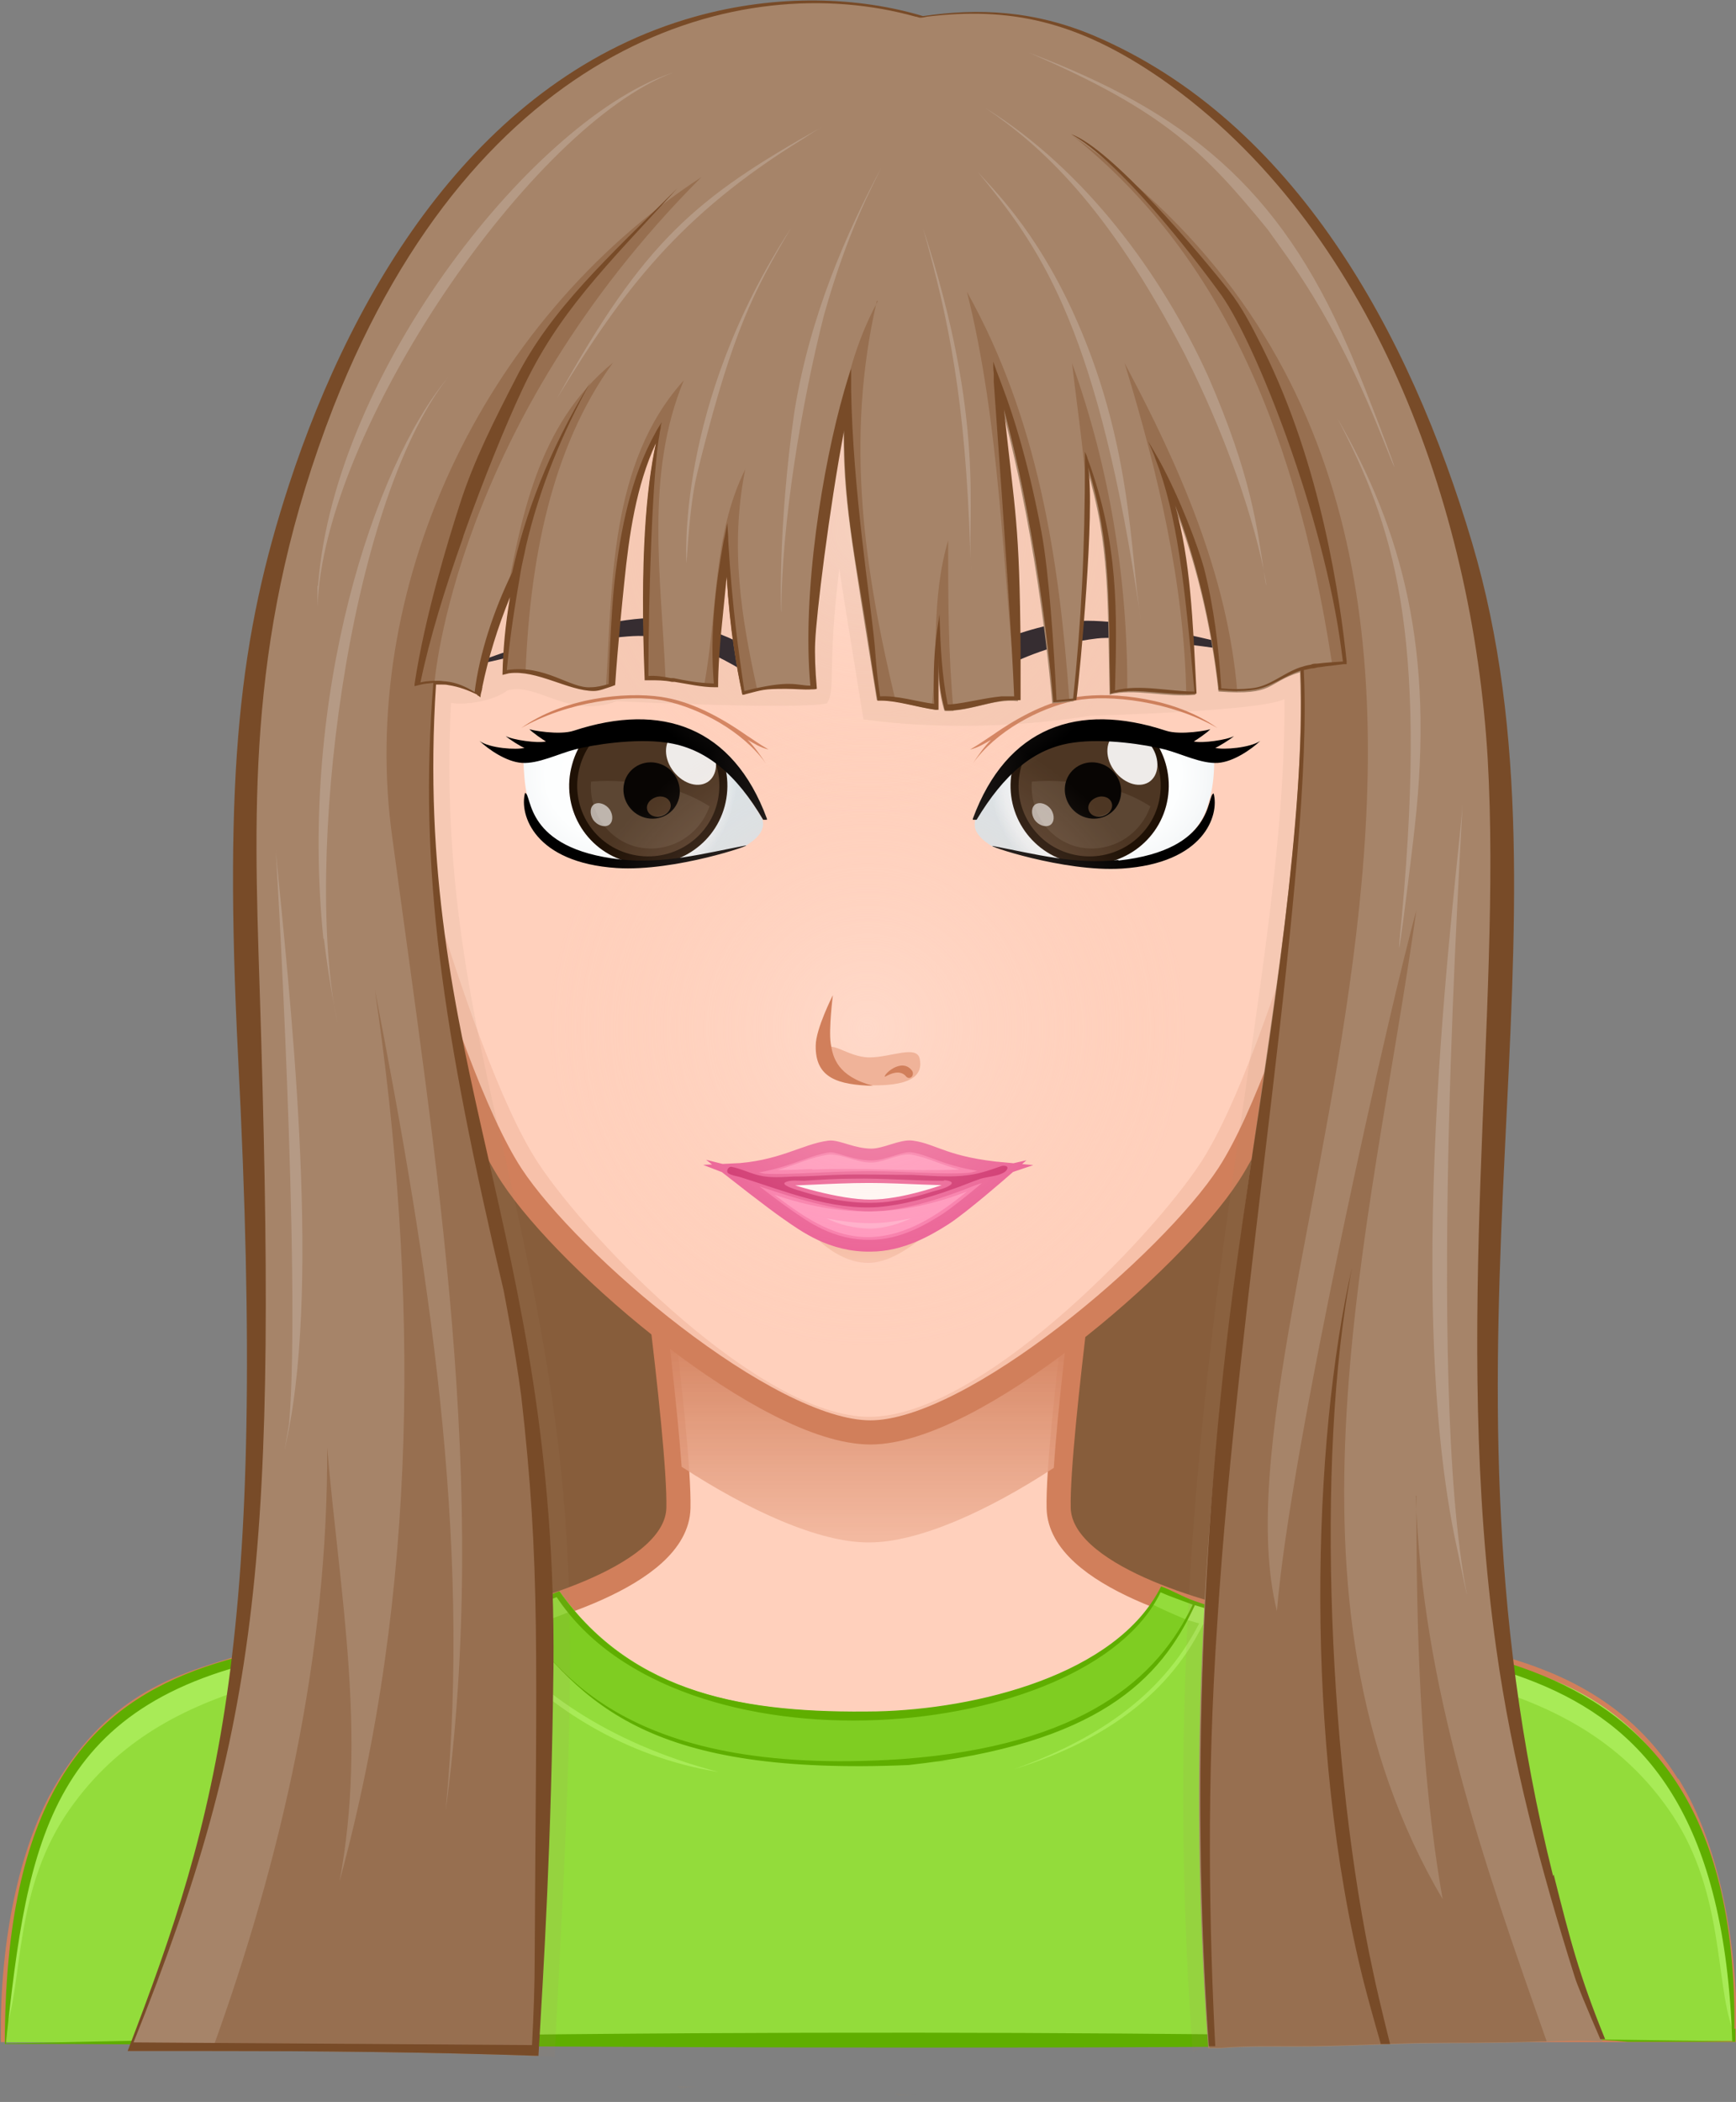 <?xml version="1.0" encoding="utf-8"?>
<!-- Generator: Adobe Illustrator 28.1.0, SVG Export Plug-In . SVG Version: 6.00 Build 0)  -->
<svg version="1.1" id="Capa_1" xmlns="http://www.w3.org/2000/svg" xmlns:xlink="http://www.w3.org/1999/xlink" x="0px" y="0px"
	 viewBox="0 0 323.7 391.8" style="enable-background:new 0 0 323.7 391.8;" xml:space="preserve" preserveAspectRatio="none">
<rect x="0" y="0" width="323.7" height="391.8" fill="#808080" stroke="none"/>
<style type="text/css">
	.st0{fill:#875D3B;}
	.st1{fill:#FFD0BC;}
	.st2{fill:#FFE2D6;}
	.st3{fill:#F0B399;}
	.st4{fill:none;stroke:#D17F5B;stroke-width:4.5;stroke-miterlimit:12;}
	.st5{fill:url(#SvgjsPath2980_00000133496972352311954820000008680761780449042610_);}
	.st6{fill:#93DC3B;}
	.st7{fill:#A8EB57;}
	.st8{fill:#7FCD22;}
	.st9{fill:#5FAE00;}
	.st10{fill:#F7C1AA;}
	.st11{fill:url(#SvgjsPath5101_00000180337528648772802040000007264856495427201436_);}
	.st12{fill:#FFFFFF;}
	.st13{fill:#F771A9;stroke:#E85391;stroke-width:2.2;stroke-miterlimit:12;}
	.st14{fill:#C92066;}
	.st15{fill:#FF8EBD;}
	.st16{fill:#FFA8CC;}
	.st17{fill:url(#SvgjsPath4585_00000037658685716236847920000005874444329146276284_);}
	.st18{fill:#4D3623;stroke:#1F1105;stroke-width:1.5;stroke-miterlimit:12;}
	.st19{fill:#5C4633;}
	.st20{opacity:0.9;enable-background:new    ;}
	.st21{opacity:0.6;fill:#FFFFFF;enable-background:new    ;}
	.st22{opacity:0.9;fill:#FFFFFF;enable-background:new    ;}
	.st23{fill:#D17F5B;}
	.st24{fill:url(#SvgjsPath4593_00000076591150322111450580000015532044198670094476_);}
	.st25{fill:url(#SvgjsPath2753_00000008110950043399041500000003071304268237302698_);}
	.st26{fill:url(#SvgjsPath2757_00000099643845108661072660000011940875434705808295_);}
	.st27{fill:#2A232B;}
	.st28{opacity:0.1;fill:#A68469;enable-background:new    ;}
	.st29{fill:#A68469;}
	.st30{fill:#976F50;}
	.st31{fill:#B59A85;}
	.st32{fill:#784B28;}
</style>
<g id="svga-group-wrapper">
	<g id="svga-group-subwrapper">
		<g id="svga-group-hair-back">
			<path id="SvgjsPath4969" class="st0" d="M246.9,72.5L83.2,63.2c0,0-41.3,300.9-41.3,310.3c0,0,166,1.2,236.8,0
				C277.4,360.5,246.9,72.5,246.9,72.5L246.9,72.5z"/>
		</g>
		<g id="svga-group-humanbody-single">
			<path id="SvgjsPath2761" class="st1" d="M311.6,333.8c-9.9-16.7-22.2-19.7-32.3-22.9c-10.4-3.3-31.8-5.2-43.5-7.6
				c-11.3-2.3-38.1-9.5-38.4-22.2c-0.3-13.3,7.1-66,7.1-66h-85.1c0,0,7.4,52.7,7.1,66c-0.3,12.7-27.1,19.9-38.4,22.2
				c-11.7,2.3-33.1,4.3-43.5,7.6c-10.1,3.2-22.4,6.2-32.3,22.9c-6,10.1-9.9,26.5-9.9,44.6h319.2c0-18.1-3.9-34.5-9.9-44.6H311.6z"/>
			<path id="SvgjsPath2762" class="st2" d="M197.4,281.1c4.1,18,29.9,22.5,43.3,25.2c36,7.2,55.6,8.4,69.6,32.1
				c4.8,8.1,9,26.1,9.8,39.7c3,0.5,0.9-28.7-8.5-44.4c-16-27.1-47.9-24.9-75.8-30.5C224.5,300.9,197.7,293.7,197.4,281.1
				L197.4,281.1L197.4,281.1z M126.8,281.1c-0.3,12.7-27.1,19.9-38.4,22.2c-28,5.6-59.8,3.4-75.8,30.5c-9.3,15.7-11.5,44.9-8.5,44.4
				c0.8-13.6,5-31.7,9.8-39.7c14-23.7,33.5-24.9,69.6-32.1C96.9,303.7,122.7,299.2,126.8,281.1L126.8,281.1L126.8,281.1z"/>
			<path id="SvgjsPath2763" class="st3" d="M81.8,316.8c0,0,47.1,0.5,55.1,3.1c3.8,1.2,13.8,9.3,13.8,9.3s-10.8-5.2-14.2-6.2
				C128.5,320.8,81.9,316.8,81.8,316.8L81.8,316.8z M161.7,334c3.4,0,13-6.3,13-6.3s-9.2,3.4-12.1,3.6c-2.5,0.1-10.5-2-10.5-2
				S158.9,334.1,161.7,334L161.7,334z M190.1,322.1c11.1-3,49-5.3,49-5.3s-39.1-0.8-50.2,2.8c-3.7,1.2-12.4,8.5-12.4,8.5
				S186.5,323.1,190.1,322.1L190.1,322.1z"/>
			<path id="SvgjsPath2764" class="st4" d="M311.6,333.8c-16-27.1-47.9-24.9-75.8-30.5c-11.3-2.3-38.1-9.5-38.4-22.2
				c-0.3-13.3,7.1-66,7.1-66h-85.1c0,0,7.4,52.7,7.1,66c-0.3,12.7-27.1,19.9-38.4,22.2c-11.7,2.3-33.1,4.3-43.5,7.6
				c-10.1,3.2-22.4,6.2-32.3,22.9c-6,10.1-9.9,26.5-9.9,44.6h319.2c0-18.1-3.9-34.5-9.9-44.6H311.6z"/>
		</g>
		<g id="svga-group-chinshadow-single">
			
				<linearGradient id="SvgjsPath2980_00000165947110584733064660000003272566552558807742_" gradientUnits="userSpaceOnUse" x1="-1006.367" y1="319.733" x2="-1006.367" y2="300.633" gradientTransform="matrix(3 0 0 3 3180.9 -672.6)">
				<stop  offset="0" style="stop-color:#F0B399;stop-opacity:0.8"/>
				<stop  offset="0.7" style="stop-color:#D17F5B"/>
			</linearGradient>
			<path id="SvgjsPath2980" style="fill:url(#SvgjsPath2980_00000165947110584733064660000003272566552558807742_);" d="
				M162.1,287.5c9.2,0,22.2-5.9,34.4-13.9c0.7-11,2.8-28.4,4.5-41.4c-23-3-55.5-2.9-78.4,0.2c1.7,12.9,3.7,30,4.5,41
				C139.5,281.5,152.8,287.6,162.1,287.5L162.1,287.5z"/>
		</g>
		<g id="svga-group-clothes-single">
			<path class="st6" d="M323.3,378.2c0.6-64-40.4-69.6-73.3-74.2c-10.1-1.4-19.6-2.7-27.2-5.5c-1.2-0.4-2.2-0.9-3.2-1.4
				c-0.9-0.4-1.8-0.9-2.9-1.3c-7.8,15.4-32.3,22.8-53.2,23.3c-1.1,0-2.2,0-3.3,0c-19.7,0-41.8-2.7-55.8-22.4
				c-11.2,4.4-23.6,6.1-35.5,7.8c-34.8,4.9-67.7,9.5-67.7,76.2h7.5c2.7,0,7,0,29,0.1l36.4,0.2c41.1,0.2,75.4,0.4,104.8,0.4s0,0,0,0
				c32.6,0,54.8-0.1,71.9-0.3c4.5-0.1,9-0.3,13.6-0.4c7.6-0.1,15.3,0,22.9-0.3c5-0.2,9.9-0.4,14.7,0c6.4,0,13.3,0,21.3,0
				C323.3,379.9,323.3,378.4,323.3,378.2L323.3,378.2z"/>
			<path id="SvgjsPath5112" class="st7" d="M323.1,378.4c-3.3-9-1.6-25.4-11.2-40c-19.2-28.9-54.8-26.2-87.6-35.6
				c-6.9,14.1-20.1,22.3-35.3,27l0,0c14.8-5.3,27.5-13.3,34.6-27.2c-0.8-0.2-1.6-0.5-2.5-0.7l1.6-3c39.8,12.2,71.9,3.4,90.6,34.9
				C319.3,343.9,323.2,360.3,323.1,378.4L323.1,378.4z M91.7,305c2.1-0.5,4.2-1,6.2-1.6l-2.2-2.9c-38.4,9.9-67.3,3.6-84.8,33.3
				c-6,10.1-9.9,26.5-9.9,44.6c3.3-9,1.6-25.4,11.2-40c17.4-26.2,48.4-26.5,78.4-33.3c10.7,13.2,26.4,22.5,43.4,25.2
				c-21.4-5.6-34.7-15.9-42.4-25.5L91.7,305z"/>
			<path id="SvgjsPath5113" class="st8" d="M214.9,299.2c-8.2,12.7-30.5,21.3-55.8,21.3s-45.6-8.6-55.1-22.9l0,0c0-0.1,2,2.9,2,2.9
				c-2.3,1-7.9,2.9-7.9,2.9l-2.4-3.1v0.2c0.6,0.6,1.1,1.2,1.5,1.9c7.2,9.7,19.2,26,59.7,26s7.3-0.1,11.2-0.4
				c26.8-1.9,44.2-10.5,53.1-26.1c0,0-4.1-1.7-6.2-2.8L214.9,299.2z"/>
			<path class="st9" d="M323.4,378.2c0.7-83.3-67.5-67.8-100.7-79.8c-2.3-0.8-4-1.9-6.2-2.7c-8.3,16.6-34.6,22.9-53.1,23.3
				c-24.1,0.4-45.4-3-59.1-22.4C61,313.7,0.9,290.8,0.9,381c15.3,0-7.1-0.1,73.1,0.3c78.7,0.5,124.7,0.4,155.9,0.2
				c4-0.2,8-0.1,12-0.2c7.5,0,15-0.4,22.5-0.6c7.6-0.1,15.3,0,22.9-0.3c5.4-0.2,10.8-0.4,16.2,0.2c6.1,0,12.6,0,20.1,0
				c0-0.2,0-2.2,0-2.5L323.4,378.2z M103.8,297.7c22.7,34.2,99.1,27.2,112.6-0.9c1.8,0.8,3.9,1.5,6,2.3
				c-6.4,13.5-20.2,26.3-54.4,28.8c-52.7,3.5-64.8-17.8-72.1-27.4C96.1,300.5,101.6,298.6,103.8,297.7z M1.1,380.8
				c4.1-37.6,7.8-64.5,53.8-72.5c15.8-2.9,23.9-3.2,40.9-7.8c13,17.8,25.9,30.5,73.6,28.5c35.2-3.9,47-15.8,53.4-29.8
				c43.6,13.7,97.5-0.3,100.2,81.3c-83-1.1-163.3-3.2-321.8,0.4L1.1,380.8z"/>
		</g>
		<g id="svga-group-head">
			<g id="svga-group-faceshape-wrap">
				<g id="svga-group-faceshape-single">
					<path id="SvgjsPath2977" class="st1" d="M259,131.2L259,131.2c0,0-16.4,67-29.9,87.7c-10.6,16.3-47.6,48.1-66.8,48.1
						s-56.2-31.6-66.9-47.9c-13.6-20.7-30.2-87.5-30.2-87.6l0,0c-2.1-8.1-3.3-16.6-3.3-25.3c0-55.1,44.7-99.8,100-99.9
						c55.3,0,100.2,44.5,100.3,99.6C262.2,114.6,261.1,123.1,259,131.2z"/>
					<path id="SvgjsPath2978" class="st10" d="M204.7,15.8c31.4,16.9,52.8,49.9,52.7,88c0,8.7-1.2,17.2-3.3,25.3l0,0
						c0,0-16.7,66.9-30.2,87.6c-9.8,14.9-41.6,47.4-61.8,47.4s-52-32.5-61.8-47.4c-13.6-20.7-30.2-87.5-30.2-87.6l0,0
						c-2.1-8.1-3.3-16.6-3.3-25.3c0-38,21.3-71.1,52.7-88c-34.1,16-57.6,50.4-57.5,90.4c0,8.7,1.2,17.2,3.3,25.3l0,0
						c0,0,16.7,66.9,30.2,87.6c7.3,11.1,27.4,32.5,44.8,41.2c-0.9-0.4-1.7-0.8-2.6-1.2c8.9,4.7,17.5,7.8,24.2,7.8c0,0,0.2,0,0.3,0
						s0.2,0,0.3,0c6.7,0,15.3-3.1,24.2-7.8c-0.9,0.4-1.8,0.8-2.6,1.2c17.4-8.7,37.5-30.1,44.8-41.2c13.6-20.7,30.2-87.5,30.2-87.6
						l0,0c2.1-8.1,3.3-16.6,3.3-25.3c0-40-23.5-74.4-57.5-90.4L204.7,15.8z"/>
					<path id="SvgjsPath2979" class="st4" d="M259,131.2L259,131.2c0,0-16.4,67-29.9,87.7c-10.6,16.3-47.6,48.1-66.8,48.1
						s-56.2-31.6-66.9-47.9c-13.6-20.7-30.2-87.5-30.2-87.6l0,0c-2.1-8.1-3.3-16.6-3.3-25.3c0-55.1,44.7-99.8,100-99.9
						c55.3,0,100.2,44.5,100.3,99.6C262.2,114.6,261.1,123.1,259,131.2z"/>
				</g>
			</g>
			<g id="svga-group-mouth-single">
				
					<linearGradient id="SvgjsPath5101_00000097487372085065538190000007784600537265672085_" gradientUnits="userSpaceOnUse" x1="-1006.217" y1="303.633" x2="-1006.217" y2="301.433" gradientTransform="matrix(3 0 0 3 3180.9 -675.6)">
					<stop  offset="0" style="stop-color:#F7C1AA"/>
					<stop  offset="1" style="stop-color:#F0B399"/>
				</linearGradient>
				<path id="SvgjsPath5101" style="fill:url(#SvgjsPath5101_00000097487372085065538190000007784600537265672085_);" d="
					M161.9,235.4c-6.8,0-11.9-7.1-11.9-7.1c11.9,5.5,24.5,0,24.5,0S167.9,235.4,161.9,235.4z"/>
				<path id="SvgjsPath5105" class="st12" d="M182,220.4c0,1-12.8,5.7-20.2,5.9c-6.9,0.2-20.3-4.4-20.3-5.9s10.6-2.6,20.9-2.6
					c10.3,0,19.5,1.1,19.5,2.6H182z"/>
				<path id="SvgjsPath5106" class="st13" d="M154.6,213.7c1.6-0.2,4.5,1.5,7.9,1.5c2.5,0,5.6-1.8,7.6-1.5c4.2,0.6,6.3,3.1,17.3,4.1
					c0,0-5.3,1.8-6.7,1.9c-4.5,0.4-11.9-0.3-18.6-0.3c-7.5,0-14.7,0.7-19.2,0.5c-1.6,0-6.5-1.9-6.5-1.9
					C145.5,217.6,149.9,214.3,154.6,213.7z M136.4,218.5c0,0,7.4,5.8,10.3,7.8c3.3,2.3,8.3,6,15.6,5.9c5.9,0,10.9-3,13.9-4.9
					c3.3-2.1,11.2-9,11.2-9c-3.1,0.7-5.3,1.3-6.7,1.9c-4.5,1.8-12.3,4.5-18.4,4.5s-14.7-2.7-19.4-4.3
					C139.6,219.3,136.4,218.5,136.4,218.5L136.4,218.5z"/>
				<path id="SvgjsPath5107" class="st14" d="M187.7,218.1c-0.8,1.1-3.5,1.2-4.8,1.6c-1.8,0.6-3.6,1.4-5.4,2
					c-4.4,1.6-9.1,2.9-13.8,3.3c-8.8,0.6-17.4-3-25.7-5.6c-0.7-0.2-1.6-0.3-2.2-0.7c-0.5-0.4,0-1.3,0.6-1.2c1.7,0.3,3.4,1.2,5.2,1.6
					c2,0.5,4.3,0.3,6.3,0.2c2.6,0,5.2-0.2,7.9-0.3c4.8-0.2,9.6,0,14.4,0c4.3,0.2,8.8,0.7,13-0.5c1.1-0.3,2.3-0.7,3.4-1.1
					C187,217.2,188.3,217.2,187.7,218.1C187.4,218.4,187.7,218,187.7,218.1L187.7,218.1z M175.9,220.1c-5.6,0-11.2-0.5-16.8-0.4
					c-3.1,0-6.2,0.2-9.2,0.4c-0.9,0-2.7-0.2-3.5,0.3s1.9,1.3,2.2,1.4c5.4,1.7,11.2,2.9,17,2.2c2.8-0.4,5.6-1,8.3-1.9
					c1.1-0.3,2.4-0.6,3.3-1.2c0.9-0.7-0.7-0.9-1.1-0.9c-1.7,0,1.8,0,0,0L175.9,220.1z"/>
				<path id="SvgjsPath5108" class="st15" d="M161.9,230.6c-6.9,0-12.3-4-17.5-7.9c12.7,4.3,23.4,4.2,35.9-0.6
					C175,226.4,169,230.5,161.9,230.6z M151.5,218c9.2-0.4,18.3,0.4,27.4,0c-3-0.7-6-2.3-9.1-2.8c-2.4-0.2-4.9,1.5-7.4,1.5
					c-2.7,0-5.1-1.5-7.7-1.5c-3.3,0.4-6.5,2-9.7,2.9c2.1,0,4.3-0.1,6.4-0.2c3.1-0.1-2.3,0.1,0,0L151.5,218z"/>
				<path id="SvgjsPath5109" class="st16" d="M154.1,227.1c2.6,0.5,5.4,0.9,8.2,0.9s5-0.4,7.6-0.9c-2.3,1-4.9,1.9-7.7,1.9
					C159.3,229,156.3,228.2,154.1,227.1L154.1,227.1z"/>
			</g>
			<g id="svga-group-eyes-left">
				<g id="svga-group-eyesback-left">
					
						<radialGradient id="SvgjsPath4585_00000028318385111110385820000008324724113210470276_" cx="-1898.737" cy="296.393" r="7.2" gradientTransform="matrix(-3.287 0.288 0.288 3.287 -6212.863 -283.217)" gradientUnits="userSpaceOnUse">
						<stop  offset="0" style="stop-color:#FFFFFF"/>
						<stop  offset="0.5" style="stop-color:#FDFEFE"/>
						<stop  offset="0.7" style="stop-color:#F6F8F9"/>
						<stop  offset="0.9" style="stop-color:#EAEFF2"/>
						<stop  offset="1" style="stop-color:#D9E3E8"/>
						<stop  offset="1" style="stop-color:#D8E2E7"/>
					</radialGradient>
					<path id="SvgjsPath4585" style="fill:url(#SvgjsPath4585_00000028318385111110385820000008324724113210470276_);" d="
						M124.1,138c7.6,1,13.2,6.3,18.2,14.8l0,0c0,0,0,0.1,0,0.2c0.5,2-1.2,3.6-3.4,4.9c-7.8,1.5-15.3,3.6-23.3,2.7
						c-16-1.8-16.5-10.1-17.4-12.3c-0.5-2.1-0.6-4.3-0.7-6.4c3,0,6.6-1.7,9.5-2.6c3.5-1,11.2-2.1,16.9-1.3L124.1,138z"/>
				</g>
				<g id="svga-group-eyesiriswrapper-left">
					<g id="svga-group-eyesiriscontrol-left">
						<g id="svga-group-eyesiris-left">
							<path id="SvgjsPath5115" class="st18" d="M134.4,150.1c-2,7.4-9.7,11.8-17.2,9.8s-11.9-9.7-9.8-17.2c2-7.4,9.7-11.8,17.2-9.8
								C132,134.9,136.4,142.6,134.4,150.1z"/>
							<path id="SvgjsPath5116" class="st19" d="M132.3,150.3c-2,5.7-7.9,9-13.8,7.5c-5.4-1.5-8.7-6.6-8.3-12.1c2-0.2,4.2-0.2,6.4,0
								c0,0,0,0.1,0,0.2c-0.7,2.6,0.9,5.4,3.7,6.1c2.8,0.8,5.6-0.8,6.3-3.4c0-0.3,0.1-0.7,0.2-1
								C128.7,148.3,130.6,149.2,132.3,150.3L132.3,150.3z"/>
							<path id="SvgjsPath5117" class="st20" d="M122.8,142.3c-2.8-0.8-5.7,0.8-6.4,3.6c-0.7,2.8,1,5.7,3.8,6.5s5.7-0.8,6.4-3.6
								C127.3,146,125.6,143.1,122.8,142.3z M123.4,152.1c-1.2,0.4-2.4-0.1-2.7-1.1c-0.3-1,0.4-2,1.6-2.4s2.4,0.1,2.7,1.1
								C125.3,150.7,124.6,151.7,123.4,152.1z"/>
							<path id="SvgjsPath5118" class="st21" d="M113.5,153.8c-0.9,0.5-2.2,0-2.9-1c-0.7-1.1-0.6-2.4,0.2-2.9c0.9-0.5,2.2,0,2.9,1
								C114.4,152,114.3,153.3,113.5,153.8z"/>
							<path id="SvgjsPath5119" class="st22" d="M131.9,145.8c-2,1.2-4.9,0.1-6.6-2.4s-1.4-5.5,0.5-6.7c2-1.2,4.9-0.1,6.6,2.4
								S133.8,144.6,131.9,145.8z"/>
						</g>
					</g>
				</g>
				<g id="svga-group-eyesfront-left">
					<path id="SvgjsPath4610" class="st1" d="M88.8,149.7c0,22.7,13.6,41.1,30.4,41.1s30.4-18.4,30.4-41.1s-13.6-41.1-30.4-41.1
						S88.8,127,88.8,149.7L88.8,149.7z M98.3,148.3c-0.5-2.1-0.6-4.3-0.7-6.4c3,0,6.6-1.7,9.5-2.6c3.5-1,11.2-2.1,16.9-1.4
						c7.6,1,13.2,6.3,18.2,14.8l0,0c0,0,0,0.1,0,0.2c0.5,2-1.2,3.6-3.4,4.9c-7.8,1.5-15.3,3.6-23.3,2.7c-16-1.8-16.5-10.1-17.4-12.3
						L98.3,148.3z"/>
					<path id="SvgjsPath4620" class="st23" d="M123.3,129.9c5.4,0.8,10.8,3.6,15.8,7.1c1.1,0.7,2.3,1.6,4.2,2.7
						c-1.4-0.3-2.7-1.1-3.9-1.8c1.3,1.3,2.4,2.9,3.4,4.4c-4.3-6-12.3-10.3-19-11.7c-6.5-1.3-18.1,0.2-26.6,5.1
						C105,130.1,116.5,128.9,123.3,129.9z"/>
					<path id="SvgjsPath4621" d="M142.4,152.8h-0.1c-4.9-8.3-10.6-13.4-18.2-14.4c-5.7-0.8-13.5,0.4-16.9,1.3
						c-3.1,0.8-6.8,2.7-9.9,2.5c-2.9-0.2-6.2-2.5-7.9-4.1c1.9,1.4,6.9,1.7,8.4,1.3c-0.5-0.1-3-1.7-3.5-2.2c1.2,0.7,6,1.4,7.5,1
						c-0.4-0.2-2.6-1.7-3.1-2.3c0.2,0.2,5.6,1.2,8.3,0.3c16.4-5.4,29.7-0.7,36,16.4c0,0,0,0.1,0,0.2c0,0,0,0-0.1,0h-0.3H142.4z
						 M97.9,147.8c-1.1,4.1,1.8,13,17.1,14c10.9,0.7,25.8-4.5,24-4.2c-7.8,1.5-15.3,3.5-23.3,2.6C97.6,158.2,99.3,148,97.9,147.8
						L97.9,147.8z"/>
				</g>
			</g>
			<g id="svga-group-eyes-right">
				<g id="svga-group-eyesback-right">
					
						<radialGradient id="SvgjsPath4593_00000150804496356305337600000007152767580747108519_" cx="-1022.345" cy="219.594" r="7.2" gradientTransform="matrix(3.287 0.288 -0.288 3.287 3631.963 -283.217)" gradientUnits="userSpaceOnUse">
						<stop  offset="0" style="stop-color:#FFFFFF"/>
						<stop  offset="0.5" style="stop-color:#FDFEFE"/>
						<stop  offset="0.7" style="stop-color:#F6F8F9"/>
						<stop  offset="0.9" style="stop-color:#EAEFF2"/>
						<stop  offset="1" style="stop-color:#D9E3E8"/>
						<stop  offset="1" style="stop-color:#D8E2E7"/>
					</radialGradient>
					<path id="SvgjsPath4593" style="fill:url(#SvgjsPath4593_00000150804496356305337600000007152767580747108519_);" d="M200,138
						c-7.6,1-13.2,6.3-18.2,14.8l0,0c0,0,0,0.1,0,0.2c-0.5,2,1.2,3.6,3.4,4.9c7.8,1.5,15.3,3.6,23.3,2.7c16-1.8,16.5-10.1,17.4-12.3
						c0.5-2.1,0.6-4.3,0.7-6.4c-3,0-6.6-1.7-9.5-2.6c-3.5-1-11.2-2.1-16.9-1.3L200,138z"/>
				</g>
				<g id="svga-group-eyesiriswrapper-right">
					<g id="svga-group-eyesiriscontrol-right">
						<g id="svga-group-eyesiris-right">
							<path id="SvgjsPath5120" class="st18" d="M216.7,150.1c-2,7.4-9.7,11.8-17.2,9.8s-11.9-9.7-9.8-17.2c2-7.4,9.7-11.8,17.2-9.8
								C214.3,134.9,218.7,142.6,216.7,150.1z"/>
							<path id="SvgjsPath5121" class="st19" d="M214.5,150.3c-2,5.7-7.9,9-13.8,7.5c-5.4-1.5-8.7-6.6-8.3-12.1c2-0.2,4.2-0.2,6.4,0
								c0,0,0,0.1,0,0.2c-0.7,2.6,0.9,5.4,3.7,6.1c2.8,0.8,5.6-0.8,6.3-3.4c0-0.3,0.1-0.7,0.2-1
								C210.9,148.3,212.8,149.2,214.5,150.3L214.5,150.3z"/>
							<path id="SvgjsPath5122" class="st20" d="M205.1,142.3c-2.8-0.8-5.7,0.8-6.4,3.6s1,5.7,3.8,6.5s5.7-0.8,6.4-3.6
								S207.9,143.1,205.1,142.3z M205.7,152.1c-1.2,0.4-2.4-0.1-2.7-1.1s0.4-2,1.6-2.4c1.2-0.4,2.4,0.1,2.7,1.1
								S206.9,151.7,205.7,152.1z"/>
							<path id="SvgjsPath5123" class="st21" d="M195.8,153.8c-0.9,0.5-2.2,0-2.9-1c-0.7-1.1-0.6-2.4,0.2-2.9c0.9-0.5,2.2,0,2.9,1
								C196.7,152,196.6,153.3,195.8,153.8z"/>
							<path id="SvgjsPath5124" class="st22" d="M214.2,145.8c-2,1.2-4.9,0.1-6.6-2.4c-1.7-2.5-1.4-5.5,0.5-6.7
								c2-1.2,4.9-0.1,6.6,2.4C216.4,141.6,216.1,144.6,214.2,145.8z"/>
						</g>
					</g>
				</g>
				<g id="svga-group-eyesfront-right">
					<path id="SvgjsPath4631" class="st1" d="M204.9,108.6c-16.8,0-30.4,18.4-30.4,41.1s13.6,41.1,30.4,41.1s30.4-18.4,30.4-41.1
						S221.7,108.6,204.9,108.6L204.9,108.6z M208.5,160.6c-8,0.9-15.5-1.2-23.3-2.7c-2.2-1.3-3.9-3-3.4-4.9c0,0,0-0.1,0-0.2l0,0
						c4.9-8.5,10.6-13.8,18.2-14.8c5.7-0.8,13.5,0.4,16.9,1.4c3,0.8,6.5,2.6,9.5,2.6c0,2.1-0.2,4.3-0.7,6.4
						c-0.8,2.2-1.4,10.5-17.4,12.3L208.5,160.6z"/>
					<path id="SvgjsPath4641" class="st23" d="M200.9,129.9c-5.4,0.8-10.8,3.6-15.8,7.1c-1.1,0.7-2.3,1.6-4.2,2.7
						c1.4-0.3,2.7-1.1,3.9-1.8c-1.3,1.3-2.4,2.9-3.4,4.4c4.3-6,12.3-10.3,19-11.7c6.5-1.3,18.1,0.2,26.6,5.1
						C219.2,130.1,207.7,128.9,200.9,129.9z"/>
					<path id="SvgjsPath4642" d="M181.5,152.8h-0.1c0,0,0-0.1,0-0.2c6.3-17.1,19.6-21.8,36-16.4c2.7,0.9,8.1-0.1,8.3-0.3
						c-0.5,0.6-2.7,2.1-3.1,2.3c1.5,0.4,6.3-0.3,7.5-1c-0.5,0.5-3.1,2.1-3.5,2.2c1.5,0.4,6.5,0,8.4-1.3c-1.7,1.6-5,3.9-7.9,4.1
						c-3.1,0.2-6.8-1.7-9.9-2.5c-3.5-0.9-11.2-2.1-16.9-1.3c-7.6,1-13.2,6.1-18.2,14.4c0,0,0,0-0.1,0h-0.3H181.5z M208.5,160.3
						c-8,0.9-15.5-1.1-23.3-2.6c-1.9-0.3,13.1,4.9,24,4.2c15.3-1,18.2-9.9,17.1-14c-1.4,0.3,0.4,10.5-17.7,12.5L208.5,160.3z"/>
				</g>
			</g>
			<g id="svga-group-facehighlight-single">
				
					<radialGradient id="SvgjsPath2753_00000044136806407762534720000006441372924702600855_" cx="-1006.383" cy="288.1" r="21.983" gradientTransform="matrix(3 0 0 3 3180.9 -672.6)" gradientUnits="userSpaceOnUse">
					<stop  offset="0" style="stop-color:#FFE2D6;stop-opacity:0.5"/>
					<stop  offset="0.9" style="stop-color:#FFD0BC;stop-opacity:0"/>
				</radialGradient>
				<path id="SvgjsPath2753" style="fill:url(#SvgjsPath2753_00000044136806407762534720000006441372924702600855_);" d="
					M227.8,191.6c0,36.7-29.6,66.4-66.3,66.5c-36.7,0-66.4-29.6-66.5-66.3c0-36.7,29.6-66.4,66.3-66.5
					C197.9,125.3,227.7,154.9,227.8,191.6z"/>
				
					<radialGradient id="SvgjsPath2757_00000060012961528929440530000016325330248877302185_" cx="-1006.267" cy="257.133" r="19.718" gradientTransform="matrix(3 0 0 3 3180.9 -672.6)" gradientUnits="userSpaceOnUse">
					<stop  offset="0" style="stop-color:#FFE2D6;stop-opacity:0.5"/>
					<stop  offset="0.9" style="stop-color:#FFD0BC;stop-opacity:0"/>
				</radialGradient>
				<path id="SvgjsPath2757" style="fill:url(#SvgjsPath2757_00000060012961528929440530000016325330248877302185_);" d="
					M219.7,97.1c0,31.8-25.8,57.6-57.6,57.6s-57.6-25.8-57.6-57.6s25.8-57.6,57.6-57.6S219.7,65.3,219.7,97.1L219.7,97.1z"/>
			</g>
			<g id="svga-group-eyebrows-left">
				<path id="SvgjsPath5079" class="st27" d="M120.6,118.6c-7.3-0.8-35,6.1-35,6.1s27.6-11.1,39.1-9.3c8.5,1.3,23.7,8.4,20.9,12.1
					C143.4,130.5,136.4,120.3,120.6,118.6z"/>
			</g>
			<g id="svga-group-eyebrows-right">
				<path id="SvgjsPath5080" class="st27" d="M178.1,127c-2.8-3.8,12.5-10.4,22.3-11.2c11.7-1,37.7,6.7,37.7,6.7s-26.2-4.3-33.5-3.5
					C188.4,120.9,180.4,130,178.1,127L178.1,127z"/>
			</g>
			<g id="svga-group-nose-single">
				<path id="SvgjsPath5091" class="st3" d="M162,202.3c-3.1,0-8.7-3.3-8.1-6.2c0.6-2.7,4.1,1,8.2,1c4,0,8.9-2.4,9.4,0.3
					C172.4,201.8,167,202.4,162,202.3L162,202.3z"/>
				<path id="SvgjsPath5092" class="st23" d="M169,200.7c0.3,0.3,0.7,0.3,1,0s0.3-0.9,0-1.2c-1.9-2.4-5.3,0.8-5,1.2
					C165,200.8,167.6,198.9,169,200.7z M154.9,194.5c0.4,2.6,1.2,6.1,7.9,7.9c-6.5-0.2-10.8-1.4-10.7-7.5c0-3.1,3.2-9.4,3.2-9.4
					S154.5,191.8,154.9,194.5L154.9,194.5z"/>
			</g>
			<g id="svga-group-hair-front">
				<path class="st28" d="M126.4,388.8c0,0.2,0.2,0.3,0.2,0.5c1.1-0.1,2.2-0.2,3.4-0.4C128.8,388.9,127.6,388.9,126.4,388.8z"/>
				<path class="st28" d="M251.3,64.6L77.7,62.7L62.1,382.5c13.3,0.1,26.6,0.4,39.9,0.8c0.5,0,1,0,1.4,0.2c4.5-85,5.3-104-9.3-168.1
					c-6-26.4-11.7-51.3-10-84.4c1.6,0.4,7.2,0.1,10.5-2.3c5.6-1.6,11.4,5.4,20.4,2c1.6,0.1,34.4,1.6,39.2,0.4
					c1.7-2.6,0-6.6,2.3-25.1c0.7,4.6,1.2,7.8,4.5,28.1c0.7,0,18.5,3.1,42.4-0.7c0,0,31.9-0.8,36.1-3.1c0.2,21.3-3.3,45.4-7.3,73.1
					c-6.9,47.2-15.3,105.3-9.8,179.1c1.7-0.9,3.7-0.8,5.6-0.7c4.6-0.4,9.2-0.3,13.9-0.3c3.7,0,7.4-0.1,11.1-0.2L251.3,64.6
					L251.3,64.6z"/>
				<path class="st28" d="M166.7,390.2c0.3,0.1,0.6,0.2,0.8,0.4c1.1,0,2.2-0.2,3.3-0.2C169.4,390.4,168.1,390.4,166.7,390.2
					L166.7,390.2z"/>
				<path class="st28" d="M204.5,391.5c0,0.1,0.2,0.2,0.2,0.4c2.1-0.1,4.1-0.1,6.2-0.1C208.9,391.8,206.8,391.7,204.5,391.5
					L204.5,391.5z"/>
				<path class="st29" d="M289.4,349.7c-24.9-99.3,5.8-177.8-15.1-248.5C264.3,67.6,244,23.9,204,6.8c-10.7-4.6-20.7-5.3-32-3.7
					c-6.4-1.9-13.3-2.9-20.5-2.9c-49.8,0-81.9,42.5-97.5,90.1c-9.8,29.8-12.1,55.8-9.5,106.8c5.7,110.5-4,142.1-20.6,185.2
					c3.1,0,6.2,0,9.2,0c2,0,4,0,6,0c20.3,0,40.7,0.2,61,0.9c4.5-85,5.2-103.4-9.2-167.1c-6.3-27.6-12.1-53.5-9.8-88.7
					c3-0.1,5.3,0.6,8,2l0,0c0.1,0,0.3,0.1,0.4,0.2c0-0.4,0.2-0.9,0.3-1.4H90c0-0.1-0.2-0.2-0.2-0.2c1-5.2,2.9-11.1,5.2-16.9h0.3
					c-0.8,4.8-1.3,9.6-1.4,14.2l0,0c5.4-1.4,11.8,3.1,16.7,3.1c1.4,0,2.6-0.6,3.9-1.1c1.8-26.2,3.8-36.8,7.6-45h0.3
					c-2.2,10.3-2.9,24.7-2.1,44.1l0,0c4.4-0.4,9.6,1.5,13.4,1.4c0-6.4,1.1-15.1,1.5-20.4h0.3c0.7,10.3,1.9,17.1,2.9,21.8
					c8.7-1.9,8.3-0.7,12.8-0.9c0.3,0,0.6,0,0.9-0.1l0,0h-0.2c-1.1-13.3,3.8-41.4,5.1-48h0.3c0,13.1,1.2,18.7,6.2,50.3
					c2.8-0.3,7.7,1.4,11.1,1.8c0-6.6,0-6.1,0-9.6h0.3c0,3.3,0.2,6.6,1.2,9.8c5.2,0.1,8.9-2.3,13.7-1.8c0.6-27-1.7-41.3-3.1-54h0.3
					c6.7,25,9,52,9.2,54.4c0.6,0,2.9-0.2,4-0.4c0.7-5.2,3.5-35.2,2.2-43.2h0.3c4.3,14.1,3.8,25,4.2,42c4.2-1.3,11,0.6,15.8,0
					c-0.7-12.7-0.9-24.1-4-35h0.3c3.8,9.7,6.8,21.6,8.2,34.4l0,0c10.6,0.8,8.8-1.6,15.2-3.6c2.2,58.4-25.9,136.6-17.1,256.5
					c0.7,0,1.5,0,2.2,0c4.6-0.4,9.3-0.3,14-0.3c7.5,0,15-0.4,22.5-0.6c7.6-0.1,15.3,0,22.9-0.3c4-0.2,7.9-0.3,11.9-0.1
					c-4.8-11.9-6.6-18.4-9.6-30.7L289.4,349.7z"/>
				<path class="st30" d="M139,87.4c-6.2,12.4-5.1,26.4-7.7,40.3c0.8,0,1.6,0.1,2.4,0.1c0-6.4,1.1-15.1,1.5-20.4h0.3
					c0.7,10.3,1.9,17.1,2.9,21.8c1.1-0.2,2-0.4,2.8-0.6c-2.9-13.2-5.2-26.6-2.2-41.3V87.4z"/>
				<path class="st30" d="M264.1,278.8c0,24.8,0.6,50.6,4.9,75.2c-32.9-55.9-13.2-125.1-4.9-184.3c-4.6,16.4-23.6,100.4-26,130.6
					c-14.2-57,67.8-200.8-38.2-275.1c25.1,20.1,41.1,50.4,48.5,98.6c-1.1,1.2-5.5-0.6-5.8,1.8c1.3,36.5-9.1,80.7-15,137.9
					c-3.5,34.3-5.4,73.3-2.1,118.2c0.7,0,1.5,0,2.2,0c4.6-0.4,9.3-0.3,14-0.3c7.5,0,15-0.4,22.5-0.6c7.6-0.1,15.3,0,22.9-0.3
					c0.4,0,0.9,0,1.3,0c-11.7-33.2-23.3-66.2-24.4-101.7H264.1z"/>
				<path class="st30" d="M163.7,56.1c-7.1,13-8.2,27.8-9.6,42.4c1.2-8.2,2.4-15.4,3-18.3h0.3c0,13.1,1.2,18.7,6.2,50.3
					c1-0.1,2.2,0,3.4,0.2c-5.8-24.3-9.5-48.7-3.5-74.6H163.7z"/>
				<path class="st30" d="M93.8,125.5c1.4-0.4,2.8-0.4,4.2-0.2c0.8-20.6,4.7-41.7,16.3-57.7C100.1,79.2,97.1,96.8,94,113.4
					c0.3-0.8,0.6-1.5,0.9-2.3h0.3c-0.8,4.8-1.3,9.6-1.4,14.2l0,0V125.5z"/>
				<path class="st30" d="M114.5,127.4c1.8-26.2,3.8-36.8,7.6-45h0.3c-2.2,10.3-2.9,24.7-2.1,44.1l0,0c1.2,0,2.5,0,3.8,0.1
					c-0.8-19.1-3.9-38,3.4-55.7c-13.9,15.4-13.3,38-14.5,57C113.5,127.7,114,127.5,114.5,127.4z"/>
				<path class="st30" d="M73.2,156.5c8.2,60.9,18.1,120.1,9.9,181c4.9-51-3.3-102-13.2-153c8.2,55.9,8.2,111.9-6.6,166.2
					c5.2-27.4,0-53.9-2.3-80.9c0.2,38.5-8.5,76.7-21.5,112.5c20.2,0,40.4,0.2,60.5,0.9c4.5-85,5.2-103.4-9.2-167.1
					c-6.3-27.6-12.1-53.5-9.8-88.7c0,0,3.6-48.1,49.8-94.4C89.4,60.1,66.6,110.3,73.2,156.5L73.2,156.5z"/>
				<path class="st30" d="M202.9,97.9c0.1-4.5,0-8.4-0.3-10.6h0.3c4.3,14.1,3.8,25,4.2,42c0.9-0.3,2-0.4,3.1-0.4
					c0.1-20.9-3.3-41.7-10.3-61.2c1.1,9.7,2.8,20.1,3,30.3V97.9z"/>
				<path class="st30" d="M173.8,132.1c0.3,0,0.7,0.1,1,0.2c0-6.6,0-6.1,0-9.6h0.3c0,3.3,0.2,6.6,1.2,9.8c0.5,0,1,0,1.5,0
					c-1-10.7-1-20.7-1-31.8c-3.2,11-1.8,20.6-3.1,31.5L173.8,132.1z"/>
				<path class="st30" d="M219.2,94.3c3.8,9.8,6.8,21.7,8.2,34.5l0,0c1.3,0,2.4,0.1,3.3,0.1c-1.8-21.7-10.8-42.1-21-61.2
					c6.3,20.6,11.1,41.2,11.5,61.8c0.6,0,1.1,0,1.7,0c-0.7-12.7-0.9-24.1-4-35h0.3V94.3z"/>
				<path class="st30" d="M189.5,130.5c0.2,0,0.4,0,0.6,0c0.6-27-1.7-41.3-3.1-54h0.3c6.7,25,9,52,9.2,54.4c0.5,0,1.8-0.1,2.9-0.3
					c-1.9-26.5-5.9-52.6-19.1-76.2c6.2,24.8,6.6,51.1,9.3,76L189.5,130.5z"/>
				<path id="SvgjsPath4974" class="st31" d="M103.9,74.2c16.3-29.4,25.8-37.3,49.3-50.5c0.3-0.2-1.2,0.7-3.5,2.2
					C126.8,40,116.1,54.1,103.9,74.2z M220.9,66c15.1,29.9,16.1,50.4,14.8,40.7c-1.3-8.2-2.3-17.9-10.4-36.5
					c-8.8-19.4-23.2-38.7-41.6-50.1C194,27.1,206.4,38.1,220.9,66L220.9,66z M148.1,76.9c-3.1,21.6-2.5,38.5-2.4,37.1
					c0-16.4,3.8-39,7.9-55.1c4.4-15.8,9.2-24.4,10.7-27.6C157.9,43.3,151,58.8,148.1,76.9L148.1,76.9z M180.9,102.5
					c0.1,2.5,0.2,4,0.2,3.7c-0.9-9.9,2.9-27.4-9-63.7C177,59.9,180,74.7,180.9,102.5L180.9,102.5z M211.9,110.1
					c0.5,3.5,0.9,5.6,0.8,5.2c-2-11.8-1.5-33.1-12.8-57.5c-7-15.1-14.6-22.4-17.6-25.8C193.4,45.6,204,59.5,211.9,110.1L211.9,110.1
					z M128,105c0.9-13.8,1.8-15.8,2.8-20c5.9-23.2,9.7-30.7,16.7-42.5C125.9,75.6,128,105,128,105z M59.2,109.2c0,0.8,0,4.6,0,4
					c1-33,40-90,66.4-99.7c-25.5,8.2-63.3,55.5-66.3,95.7H59.2z M60.4,175c1.1,9.2,2.7,16.4,2.5,15.6c-6.3-29.5,1.8-96.4,20.6-120.2
					C69.8,86.8,55.7,129.7,60.3,175H60.4z M53.9,265.4c-1.1,6.6-1,5.7-0.3,2.3c6.3-30.2,0.3-83.4-2.2-109.2
					C51.4,156.8,56.2,239.2,53.9,265.4z M236.4,42.8c3.7,5.3,12.1,15.6,21.2,38.4c6.9,17.4-2.9-9-6.3-16.6
					C238.5,34.9,221,20.8,191.8,9.8C217.2,20.7,224.7,28.5,236.4,42.8z M261.4,170.7c-1.9,18.7,2-12.6,2.4-16.6
					c3.7-32.9-2.3-55.1-14.4-76.1C259.7,97.8,266.3,117.2,261.4,170.7L261.4,170.7z M271.7,288.7c1.2,5.7,1.9,9.1,1.8,8.4
					c-7.8-40.2-0.8-143.5-0.8-147.2C272.2,160.1,261,240,271.7,288.7L271.7,288.7z"/>
				<path class="st32" d="M257.5,381c0.6,0,1.1,0,1.7,0c-1.5-6-2.7-11.1-3.2-13.6c-7.9-36.3-11-94.9-3.9-131.1
					c-7.4,32.3-9.1,88.4,2.2,133.2c0.8,3.1,1.9,7.1,3.2,11.6V381z"/>
				<path class="st32" d="M289.6,349.7c-24.9-99.6,5.9-177.6-15.1-248.5c-11.6-39.1-33.2-78.6-70.4-94.5c-11.3-4.8-21.7-5.2-32-3.7
					c-12-3.6-27.1-4.2-42.5,0.1c-40,11.2-63.5,50-75.7,87.2c-9.2,28.2-12.2,53.1-9.5,106.8c5.6,108.6-3.5,140.7-20.6,185.2
					c3.1,0,6.3,0,9.4,0c2,0,4,0,6,0c20.4,0,40.8,0.2,61.2,0.9c1-16.8,2.4-39.1,2.8-72.6c0.7-80.5-26.4-113.7-21.9-183
					c0.4,0,0.8,0,1.1,0c0.4,0,0.8,0,1.2,0.1c2,0.3,3.8,1,5.4,1.8c0,0,0,0,0,0.1l0,0c0.2,0.1,0.4,0.2,0.6,0.4v-0.2
					c0-0.4,0.2-0.9,0.3-1.4c0,0,0-0.1,0-0.2c1.1-5.4,2.9-11.3,5.2-16.9c-0.9,5.2-1.3,10-1.4,14.2c0,0,0,0.2,0,0.3
					c0.4-0.1,0.8-0.2,1.2-0.3c5.2-0.7,11.1,3.3,15.8,3.3c1.1,0,2.2-0.5,3.2-0.8c0.3-0.1,0.5-0.2,0.8-0.3c0.5-7.4,1.3-15.2,1.7-19.1
					c0.9-8.9,2.2-18,5.9-26c-1.8,8.4-3,21.5-2.1,44c0,0,0,0.1,0,0.2c0.3,0,0.7,0,1,0c1.3,0,2.7,0,4.1,0.3c0.2,0,0.3,0,0.5,0
					c2.5,0.4,5.1,1,7.5,1c0.2,0,0.4,0,0.6,0v-0.2c0-3.4,0.3-7.8,1-14.4c0.2-2,0.4-4,0.6-6c0.6,10,1.8,16.6,2.9,21.9c0,0,0,0,0,0.1
					c0.2,0,0.4,0,0.6-0.1c3.2-0.8,3.3-1,7.5-1c1.9,0,3.4,0.2,4.8,0.1c0.3,0,0.7,0,1-0.1v-0.2c-0.3-3.3-0.4-6.4-0.3-8.5
					c0.2-5.1,2.6-24.7,5.4-39.5c0,16.3,2.6,25.8,4.8,41c0.4,3.1,0.9,6.1,1.4,9.1c0,0,0,0.2,0,0.3c0.2,0,0.4,0,0.7,0
					c3,0,6.6,1.2,10.1,1.7c0.2,0,0.4,0,0.6,0v-4.4c0-2.1,0-3.9,0-5.4c0,4.1,0.3,6.4,1,9.2c0,0.2,0.1,0.5,0.2,0.7c0.3,0,0.5,0,0.8,0
					c0.2,0,0.5,0,0.7,0c2.9-0.2,5.8-1.2,8.7-1.7c1-0.2,2-0.2,2.9-0.2c0.3,0,0.7,0,1,0c0-0.1,0-0.3,0-0.4c0-2.6,0-5.6,0-9.2
					c-0.2-23.6-1-24.9-3.1-44.6c7.1,26.4,9.2,54.6,9.2,54.6s3-0.2,4.3-0.4c0.7-5.1,3.5-35.3,2.2-43.4c4.3,14.1,3.8,25,4.1,42.1
					c0,0,0,0,0,0.1c0.3,0,0.6-0.2,0.9-0.2c4.4-0.9,9.8,0.6,14.8,0.2c0.1,0,0.3,0,0.4,0c0,0,0,0,0-0.2c-0.7-13.7-1.1-24.6-4-35
					c3.6,9.3,6.7,21.4,8.1,34c0,0,0,0,0,0.1v0.2c0,0,0,0,0,0.2c0.1,0,0.3,0,0.4,0c2,0.2,4.1,0.3,6,0c3.3-0.4,5.8-2.6,8.9-3.6
					c1.1,25.6-6,70.4-8.8,88.9c-1.4,9.5-2.7,18.5-3.8,26.7c-7,53.6-7.1,103.9-4.5,140.8c0.4,0,0.8,0,1.2,0
					c-1.1-21.2-1.7-49,0.4-79.2c3.7-60,18-141.8,16.1-177.3c0.5-0.1,0.9-0.2,1.4-0.3c0.4,0,0.8-0.1,1.2-0.2c1.6-0.2,3.2-0.4,4.8-0.6
					c0.2,0,0.4,0,0.6,0c0-0.1,0-0.3,0-0.5c-1.2-11.4-4.7-36.5-15.6-58.3c-1.9-3.8-3.8-7.6-6.4-10.9c-5-6.4-21.9-26.5-29.4-29.1
					c8.9,4.9,22.1,21.8,28.1,30.1c6.4,9.1,19,40.9,22.3,65.9c0.1,0.8,0.2,1.6,0.3,2.3c-1.6,0.1-3.2,0.2-4.8,0.4
					c-0.4,0-0.8,0-1.2,0.2c-0.7,0.1-1.4,0.3-2,0.5c-3.2,1.1-5.7,3.6-9.1,3.9c-1.8,0.2-3.7,0.2-5.6,0c0-0.1,0-0.3,0-0.4l0,0l0,0
					c-0.5-7.5-1.3-14.5-3.2-22c-1-3.7-4.4-12.9-8.4-20.2c-0.7-1.2-1.3-2.3-2-3.4c0.5,1.1,1,2.2,1.4,3.4c4,10.3,5.4,23.1,7.2,43.2
					c-4.6,0-10.2-1.4-14.8-0.2c0.4-14.7,0.7-27.5-5.1-43.2c-0.1-0.4-0.3-0.9-0.5-1.3v1.1c0,17.6-0.7,30.6-2.2,44.9l-3.1,0.3
					c-0.5-10.2-1.4-23.7-2.8-31.3c-2.2-11.7-4.8-20.7-7.6-28c-0.5-1.3-1-2.6-1.4-3.8c0,0.8,0,1.5,0.1,2.3c0,0.5,0,1,0,1.5
					c2.3,31.6,3.4,48.9,3.8,58.6c-0.7,0-1.5,0-2.4,0c-3.2,0.3-6.3,1.2-9.5,1.5c-0.2,0-0.3,0-0.5,0c-1.1-5.6-1.3-10.4-1.5-15.9l0,0
					c0-0.3,0-0.6,0-0.9c-0.1,0.6-0.2,1.3-0.3,1.9c-0.6,3.6-0.8,7.3-0.8,11.1c0,0.6,0,2,0.1,3.7c-3.2-0.4-6.9-1.6-10.1-1.4
					c-0.7-4.6-0.9-8.5-1-9.5c-0.8-8.6-4.1-29.2-4.4-47.7c0-1.4,0-2.7,0-4c0,0.1,0,0.3-0.1,0.4c-0.4,1.2-0.8,2.5-1.2,3.9
					c-4,13.9-7.9,37.6-6.3,54.9c-2.6,0-3.6-1.2-12.3,1c-1.1-7.3-2.3-16-3-27.8c0-1.1-0.1-2.3-0.2-3.5c-0.2,1.1-0.4,2.3-0.7,3.5
					c-1.4,7.8-2.6,16.7-1.8,26.4c-3.2-0.1-5.5-0.6-7.5-1c-0.1,0-0.3,0-0.5,0c-1.5-0.3-2.8-0.5-4.2-0.4c0-15.1,0.8-38.6,2.1-45.2
					c0-0.4,0.2-0.8,0.2-1.2c0-0.3,0.1-0.6,0.2-0.9c-0.4,0.6-0.8,1.2-1.1,1.8l0,0c-4.7,8.4-6.6,18.3-7.7,27.8
					c-0.4,3.5-0.9,11.5-1.1,19.2c-1.1,0.3-2.2,0.6-3.3,0.6c-3.9,0.3-8.5-4.3-15.7-3.2c0.4-4.3,1.1-9.7,2.3-16.6
					c0.2-1.3,0.4-2.5,0.7-3.8c0.2-0.9,0.4-1.8,0.6-2.8c2.5-10.7,6.7-20.9,12-30.5c-8,13.1-12.3,25.1-14.6,35.5
					c-3.5,7.2-6.1,15.1-7,22.3c-1.6-1-3.4-1.8-5.4-2c-0.4,0-0.8-0.1-1.2-0.1c-1.1,0-2.3,0-3.5,0.3c1.7-8.2,4.6-17.6,7.8-26.6
					c0-0.2,0.2-0.4,0.2-0.7c3.8-10.7,7.9-20.7,10.9-27.1c6.7-14.4,15.4-22.9,29-37.7C113.4,48,102.8,57.5,96.2,70.5
					c-3.9,7.6-7.8,15.2-10.4,23.3c-2.2,6.8-6.6,21.1-8.5,33.7c0,0.1,0,0.3,0,0.4c0.4-0.1,0.8-0.2,1.2-0.3c0.8-0.2,1.5-0.2,2.3-0.3
					C78,162,82.5,192.1,93.9,240.5c0,0,2.2,11.2,3.3,19.8c3.6,31.5,2.8,47.8,2.5,104.6c0,5.1-0.2,10.7-0.5,16.3l-74.3-0.5
					c23.9-59.5,26.9-91.7,23.5-196.9c-1.1-34.3-2.3-66.7,13.8-108C89,7.8,138.1-6,170.7,3.1c0.3,0,0.6,0.2,0.9,0.2
					c0.4,0,0.9-0.1,1.3-0.2c15.2-1.8,27.8,0.6,43.8,11.7c38.9,27.2,57.9,79.3,60.7,126.6c2.7,47-6.8,106.2,1.6,165.9
					c2.9,20.8,8.3,41.1,14.6,61.1c0.4,1.4,2.3,5.9,4.8,11.7c0.3,0,0.6,0,0.9,0c-4.8-11.8-6.5-18.4-9.6-30.7L289.6,349.7z"/>
			</g>
		</g>
	</g>
</g>
</svg>
